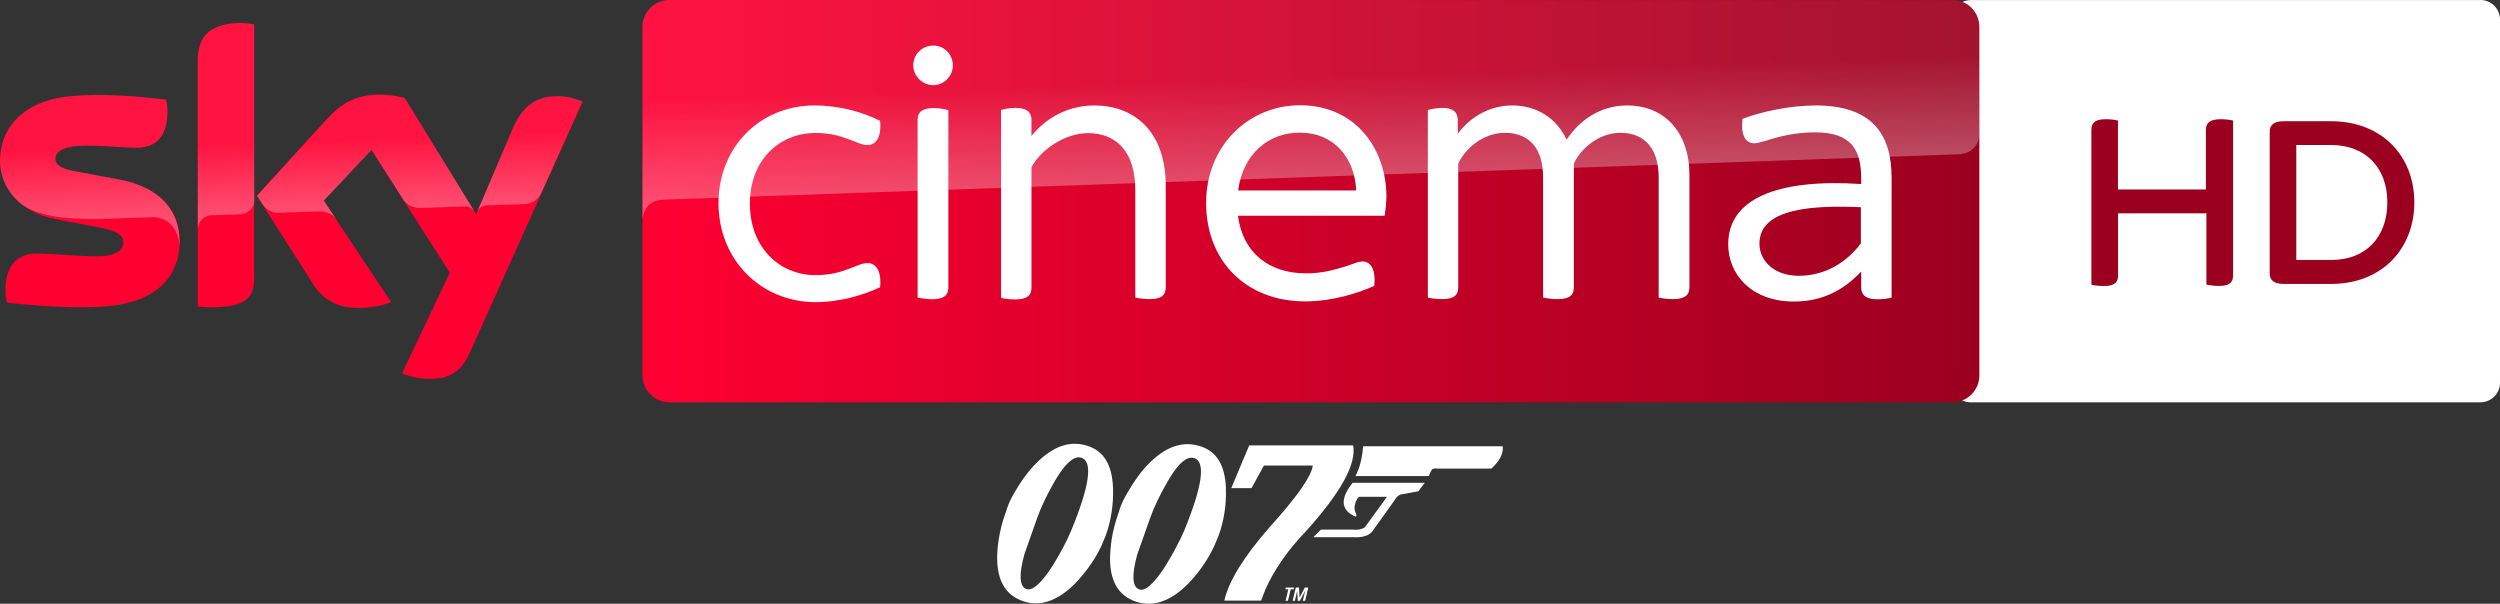 <?xml version="1.0" encoding="UTF-8"?>
<svg width="800" height="193.2" version="1.1" xmlns="http://www.w3.org/2000/svg">
	<rect width="100%" height="100%" fill="#333333" stroke="none"/>
	<defs>
		<linearGradient id="A" x1="414.37" x2="1244.6" y1="289.84" y2="289.84" gradientTransform="matrix(.515 0 0 .515 -7.778 -84.947)" gradientUnits="userSpaceOnUse">
			<stop stop-color="#ff0031" offset="0"/>
			<stop stop-color="#9b001f" offset="1"/>
		</linearGradient>
		<linearGradient id="B" x1="197.48" x2="194.59" y1="295.14" y2="212.24" gradientTransform="matrix(.515 0 0 .515 -7.778 -84.947)" gradientUnits="userSpaceOnUse">
			<stop stop-color="#fff" offset="0"/>
			<stop stop-color="#fff" stop-opacity=".25" offset=".515"/>
		</linearGradient>
		<linearGradient id="C" x1="830.55" x2="826.25" y1="276.73" y2="153.47" gradientTransform="matrix(.515 0 0 .515 -7.778 -84.947)" gradientUnits="userSpaceOnUse">
			<stop stop-color="#fff" offset="0"/>
			<stop stop-color="#fff" stop-opacity=".25" offset=".515"/>
		</linearGradient>
	</defs>
	<path d="m793.75 0c3.461 0 6.25 2.817 6.25 6.25v116.24a6.278 6.278 0 0 1-6.25 6.25h-163.07c-3.461 0-6.25-2.816-6.25-6.25v-116.21c0-3.461 2.817-6.25 6.25-6.25h163.07" fill="#fff"/>
	<path d="m714.58 38.576v49.548c0 2.173-1.1 3.38-4.48 3.38-1.529 0-2.951-0.214-4.051-0.429v-22.802h-28.274v19.878c0 2.173-1.1 3.38-4.48 3.38-1.637 0-3.273-0.214-4.051-0.429v-49.575c0-2.092 1.1-3.38 4.587-3.38 1.529 0 3.031 0.214 3.916 0.429v22.051h28.141v-19.1c0-2.092 1.207-3.38 4.695-3.38 1.61 0 3.112 0.214 3.997 0.429m58.003 26.182c0 14.861-10.381 26.101-26.638 26.101h-15.157c-3.273 0-4.48-1.314-4.48-3.38v-45.309c0-2.065 1.207-3.38 4.48-3.38h15.157c16.257 0 26.638 11.133 26.638 25.968m-8.638 0c0-11.133-6.974-18.349-18-18.349h-11.133v36.779h11.133c11.026 0.027 18-7.189 18-18.43" fill="#9c001f"/>
	<path d="m57.492 77.174c0 11.076-7.212 19.112-21.946 20.709-10.612 1.133-26.016-0.206-33.331-1.03-0.258-1.185-0.464-2.679-0.464-3.864 0-9.633 5.203-11.849 10.097-11.849 5.1 0 13.137 0.876 19.061 0.876 6.594 0 8.552-2.215 8.552-4.327 0-2.782-2.627-3.915-7.727-4.894l-13.961-2.679c-11.591-2.215-17.773-10.2-17.773-18.7 0-10.303 7.315-18.958 21.74-20.555 10.87-1.185 24.161 0.155 31.425 1.03 0.258 1.236 0.412 2.421 0.412 3.709 0 9.633-5.1 11.694-9.994 11.694-3.761 0-9.582-0.67-16.279-0.67-6.8 0-9.582 1.855-9.582 4.121 0 2.421 2.679 3.4 6.903 4.173l13.291 2.473c13.703 2.524 19.576 10.252 19.576 19.782m23.852 11.849c0 5.924-2.318 9.324-13.909 9.324-1.546 0-2.885-0.103-4.173-0.309v-78.459c0-5.976 2.009-12.209 13.703-12.209 1.494 0 2.988 0.155 4.379 0.464zm47.343 30.394c1.546 0.773 4.636 1.752 8.552 1.803 6.749 0.155 10.406-2.421 13.137-8.449l36.061-80.211c-1.494-0.773-4.791-1.7-7.47-1.752-4.636-0.103-10.87 0.824-14.837 10.303l-11.746 27.458-22.925-37.246c-1.494-0.464-5.1-1.082-7.727-1.082-8.139 0-12.621 2.988-17.309 8.037l-22.255 24.316 17.928 28.179c3.297 5.152 7.676 7.779 14.734 7.779 4.636 0 8.5-1.082 10.303-1.906l-21.585-32.455 15.3-16.228 25.088 39.307z" fill="#ff0031"/>
	<path d="m624.84 0.003h-410.63c-4.739 0-8.603 3.864-8.603 8.603v111.53c0 4.739 3.864 8.603 8.603 8.603h410.58c4.739 0 8.603-3.864 8.603-8.603v-111.58c-0.051-4.739-3.812-8.552-8.552-8.552" fill="url(#A)"/>
	<path d="m63.314 19.579v53.834c0-2.164 1.649-4.43 4.43-4.533l9.067-0.309c1.803-0.052 4.533-1.288 4.585-4.585v-56.153c-1.391-0.309-2.885-0.464-4.379-0.464-11.694 0.052-13.703 6.233-13.703 12.209m41.213 18.752-22.255 24.316 1.803 2.782c0.773 1.03 2.267 2.782 5.255 2.679l12.673-0.464c2.782-0.103 4.533 1.082 5.615 2.524l-3.967-5.976 15.3-16.228 10.252 16.125c1.855 2.421 4.636 2.473 5.255 2.473 0.515 0 14.012-0.464 14.579-0.515 0.927-0.052 2.009 0.464 2.833 1.649l-22.306-36.267c-1.494-0.464-5.1-1.082-7.727-1.082-8.14-0.052-12.621 2.885-17.309 7.985m-82.786-7.47c-14.425 1.597-21.74 10.2-21.74 20.555 0 5.306 2.421 10.406 7.058 14.064 3.503 2.318 7.109 3.194 10.664 3.812 2.936 0.515 9.788 0.979 14.888 0.773l15.867-0.567c5.976-0.206 9.17 4.894 8.861 9.994v-0.258c0.052-0.67 0.103-1.339 0.103-2.009 0-9.53-5.873-17.309-19.525-19.834l-13.291-2.473c-4.276-0.721-6.903-1.752-6.903-4.173 0-2.267 2.833-4.173 9.582-4.173 6.697 0 12.518 0.67 16.279 0.67 4.894 0 9.994-2.061 9.994-11.694 0-1.288-0.155-2.473-0.412-3.709-5.203-0.618-13.549-1.494-21.843-1.494-3.245 0.052-6.491 0.206-9.582 0.515m142.29 10.252-11.385 26.84c0-0.052 0.721-2.112 2.936-2.215l12.055-0.412c3.658-0.155 5.1-2.627 5.512-3.452l13.188-29.416c-1.494-0.773-4.791-1.7-7.47-1.752h-0.567c-4.585 0.052-10.458 1.288-14.27 10.406" enable-background="new" fill="url(#B)" opacity=".3"/>
	<path d="m214.2 0.003c-4.739 0-8.603 3.864-8.603 8.603v61.922c0-0.927 0.361-6.027 6.182-6.594 0 0 0.309-0.052 0.824-0.052l414.4-14.528c3.245-0.103 6.388-2.524 6.388-6.543v-34.155c0-4.739-3.864-8.603-8.603-8.603z" enable-background="new" fill="url(#C)" opacity=".3"/>
	<path d="m298.63 14.584c-3.452 0-6.389 2.678-6.389 6.387 0 3.245 2.886 6.285 6.389 6.285s6.283-2.988 6.283-6.285c0-3.606-2.729-6.387-6.283-6.387zm117.36 19.111c-16.588 1e-6 -30.035 13.137-30.035 31.219 0 18.752 12.93 31.529 31.682 31.529 8.654 0 16.795-2.576 22.102-4.945 0.618-5.461-1.237-7.832-3.762-7.832-1.082 0-2.421 0.516-4.945 1.443-3.864 1.185-7.83 2.369-13.033 2.369-12.106 0-20.35-6.749-21.844-18.443h46.932c0.361-2.267 0.517-4.276 0.568-6.182 0-14.373-9.17-29.158-27.664-29.158zm-155.37 0.051c-17.413 0-30.703 13.343-30.703 31.271 0 17.927 13.291 31.424 30.703 31.682 8.243 0 15.713-2.267 21.02-4.791 0.515-5.461-1.495-7.727-4.019-7.727-3.503 0-7.469 3.863-16.639 3.863-11.592 0-21.02-8.912-21.02-22.873s9.428-22.615 21.02-22.615c9.17 0 13.084 3.863 16.639 3.863 2.524 0 4.535-2.268 4.019-7.729-5.204-2.679-12.674-4.945-21.02-4.945zm89.646 0c-9.118 0-15.816 4.43-20.195 9.736v-5.203c0-2.267-1.339-3.76-5.203-3.76-1.752 0-3.606 0.412-4.533 0.67v60.119c0.927 0.258 2.782 0.516 4.533 0.516 3.915 0 5.203-1.392 5.203-3.762v-38.586c3.194-5.821 10.921-10.869 18.082-10.869 9.016 0 15.146 5.872 15.146 18.236v34.361c0.979 0.258 2.936 0.516 4.533 0.516 3.967 0 5.203-1.392 5.203-3.762v-32.455c0-17.824-10.355-25.706-22.77-25.758zm133.63 0c-7.418 0-13.548 3.863-17.412 9.066v-4.275c0-2.524-1.288-4.018-5.049-4.018-1.597 0-3.503 0.412-4.533 0.67v60.016c0.824 0.258 2.782 0.516 4.533 0.516 3.967 0 5.203-1.392 5.203-3.762v-39.615c2.267-4.894 8.089-9.84 14.889-9.84 8.14 0 12.26 5.306 12.26 14.219v38.482c1.03 0.258 2.885 0.516 4.637 0.516 3.967 0 5.203-1.392 5.203-3.762v-39.615c2.267-4.894 8.089-9.84 14.889-9.84 7.985 0 12.26 5.304 12.26 14.217v38.484c0.979 0.258 2.938 0.514 4.535 0.514 3.967 0 5.305-1.39 5.305-3.76v-36.318c0-12.003-6.903-21.843-19.885-21.895-8.913 0-15.301 4.894-19.422 10.922-3.194-6.8-9.427-10.922-17.412-10.922zm97.205 0c-8.448 0-17.463 2.009-23.49 4.275-0.618 5.306 0.978 7.83 3.76 7.83 0.979 1e-6 2.421-0.463 4.275-0.979 3.606-1.185 8.913-2.523 15.043-2.523 11.849 0 14.889 5.562 14.889 14.887v1.648c-26.737-1.752-42.553 4.637-42.553 19.268 0 9.685 7.471 18.34 21.02 18.34 9.016 0 15.817-3.555 21.535-9.582v5.049c0 2.524 1.597 3.812 5.203 3.812 1.752 0 3.503-0.258 4.533-0.516v-38.379h-0.002c0-14.27-6.543-23.079-24.213-23.131zm-282.16 0.826c-4.07 0-5.307 1.493-5.307 3.76v56.875c0.979 0.258 2.885 0.515 4.533 0.566 3.967-1e-6 5.307-1.392 5.307-3.762v-56.77c-0.979-0.258-2.936-0.67-4.533-0.67zm117.1 7.881c10.87 0 17.518 8.139 17.93 18.494h-37.762-0.002c1.597-12.106 10.149-18.597 19.834-18.494zm173.04 23.691c2.078 0.006 4.216 0.064 6.393 0.16v11.592c-4.637 6.182-11.591 10.354-19.834 10.354-8.088 0-12.621-4.946-12.621-10.252 0-9.421 11.518-11.899 26.062-11.854z" fill="#fff"/>
	<path d="m343.81 142.01c-4.399 0.052-8.757 2.433-13.078 7.1-2.089 2.243-3.954 4.846-5.666 7.777-1.369 2.243-2.323 4.189-2.807 5.805l-1.236 3.65c-0.888 2.991-1.471 5.922-1.754 8.795-0.886 8.944 1.563 14.6 7.309 16.932 5.719 2.363 11.606 0.539 17.539-5.443 3.564-3.74 6.389-7.749 8.424-12.148l1.299-3.139c1.713-4.787 2.479-9.784 2.338-14.959l-0.025-0.479c-0.286-7.15-2.967-11.519-7.928-13.164-1.476-0.501-2.948-0.744-4.414-0.727zm36.121 0.125c-4.394 0.023-8.768 2.374-13.133 7.064-2.082 2.274-3.917 4.876-5.627 7.809-1.369 2.243-2.325 4.187-2.814 5.773l-1.197 3.682c-0.918 2.993-1.504 5.922-1.752 8.824-0.92 8.916 1.497 14.571 7.211 16.906 5.783 2.363 11.675 0.568 17.633-5.445 3.568-3.709 6.326-7.75 8.361-12.148l1.328-3.141c1.731-4.8 2.525-9.888 2.336-14.988l0.018-0.422c-0.323-7.18-2.973-11.547-7.961-13.162-1.469-0.509-2.938-0.76-4.402-0.752zm19.812 0.393-5.734 13.672h6.473l3.981-7.24h15.635c-0.449 3.5-5.136 10.143-13.969 19.896-8.209 9.423-12.972 17.172-14.336 23.336h11.756l1.098-2.871 0.107-0.09-0.018-0.094 0.096-0.328c2.9-6.491 7.247-12.773 13.049-18.787 11.138-12.357 16.208-21.482 15.131-27.494h-33.268zm36.445 0.268c-0.266 3.65-1.026 6.822-2.43 9.545h23.482c0.278-0.867 0.599-1.496 0.918-1.975 0.234-0.42 0.871-0.539 1.895-0.42h17.195c2.675-2.453 3.892-4.847 3.623-7.15h-44.684zm-91.066 3.553c0.323-0.012 0.638 0.03 0.945 0.127 3.733 1.257 2.589 9.126-3.383 23.547-1.481 3.5-3.493 7.179-5.871 11.068-3.72 5.774-6.583 8.227-8.562 7.33-2.053-0.958-2.209-4.697-0.426-11.129l4.088-11.578c1.237-3.47 2.999-7.149 5.217-11.068 3.073-5.446 5.73-8.212 7.992-8.297zm36.102 0.117c0.323-0.011 0.64 0.032 0.947 0.129 3.734 1.257 2.583 9.095-3.379 23.576-1.55 3.47-3.529 7.149-5.908 11.039-3.726 5.745-6.551 8.227-8.531 7.33-2.053-0.958-2.204-4.665-0.424-11.129l4.09-11.578c1.236-3.47 3.016-7.209 5.238-11.098 3.041-5.472 5.703-8.195 7.967-8.27zm51.619 8.029c-4.087 5.146-3.801 8.735 0.832 10.801 0.442 0.028 0.505-0.3 0.176-1.078-0.493-0.988-0.537-2.066-0.152-3.201 0.269-0.927 0.678-1.585 1.221-2.035h8.912l-7.109 9.783c-0.979 0.628-2.242 0.897-3.777 0.719h-10.254l-2.43 2.424h12.818c2.78 0.15 4.796-0.449 5.941-1.705l6.986-9.754c0.856-1.466 1.714-2.243 2.647-2.273l5.201-0.957 2.096-2.723h-23.107zm-21.375 33.508-0.141 0.594h0.928l-0.873 3.654h0.766l0.875-3.654h0.934l0.143-0.594h-2.631zm3.189 0-1.016 4.248h0.713l0.564-2.356c0.032-0.139 0.061-0.283 0.088-0.43 0.026-0.147 0.052-0.281 0.074-0.404h0.02l0.176 3.189h0.686l1.715-3.195h0.021c-0.031 0.107-0.067 0.226-0.107 0.357-0.036 0.128-0.07 0.252-0.102 0.375l-0.586 2.463h0.74l1.016-4.248h-1.096l-1.688 3.189h-0.021l-0.168-3.189h-1.029z" fill="#fff"/>
</svg>
